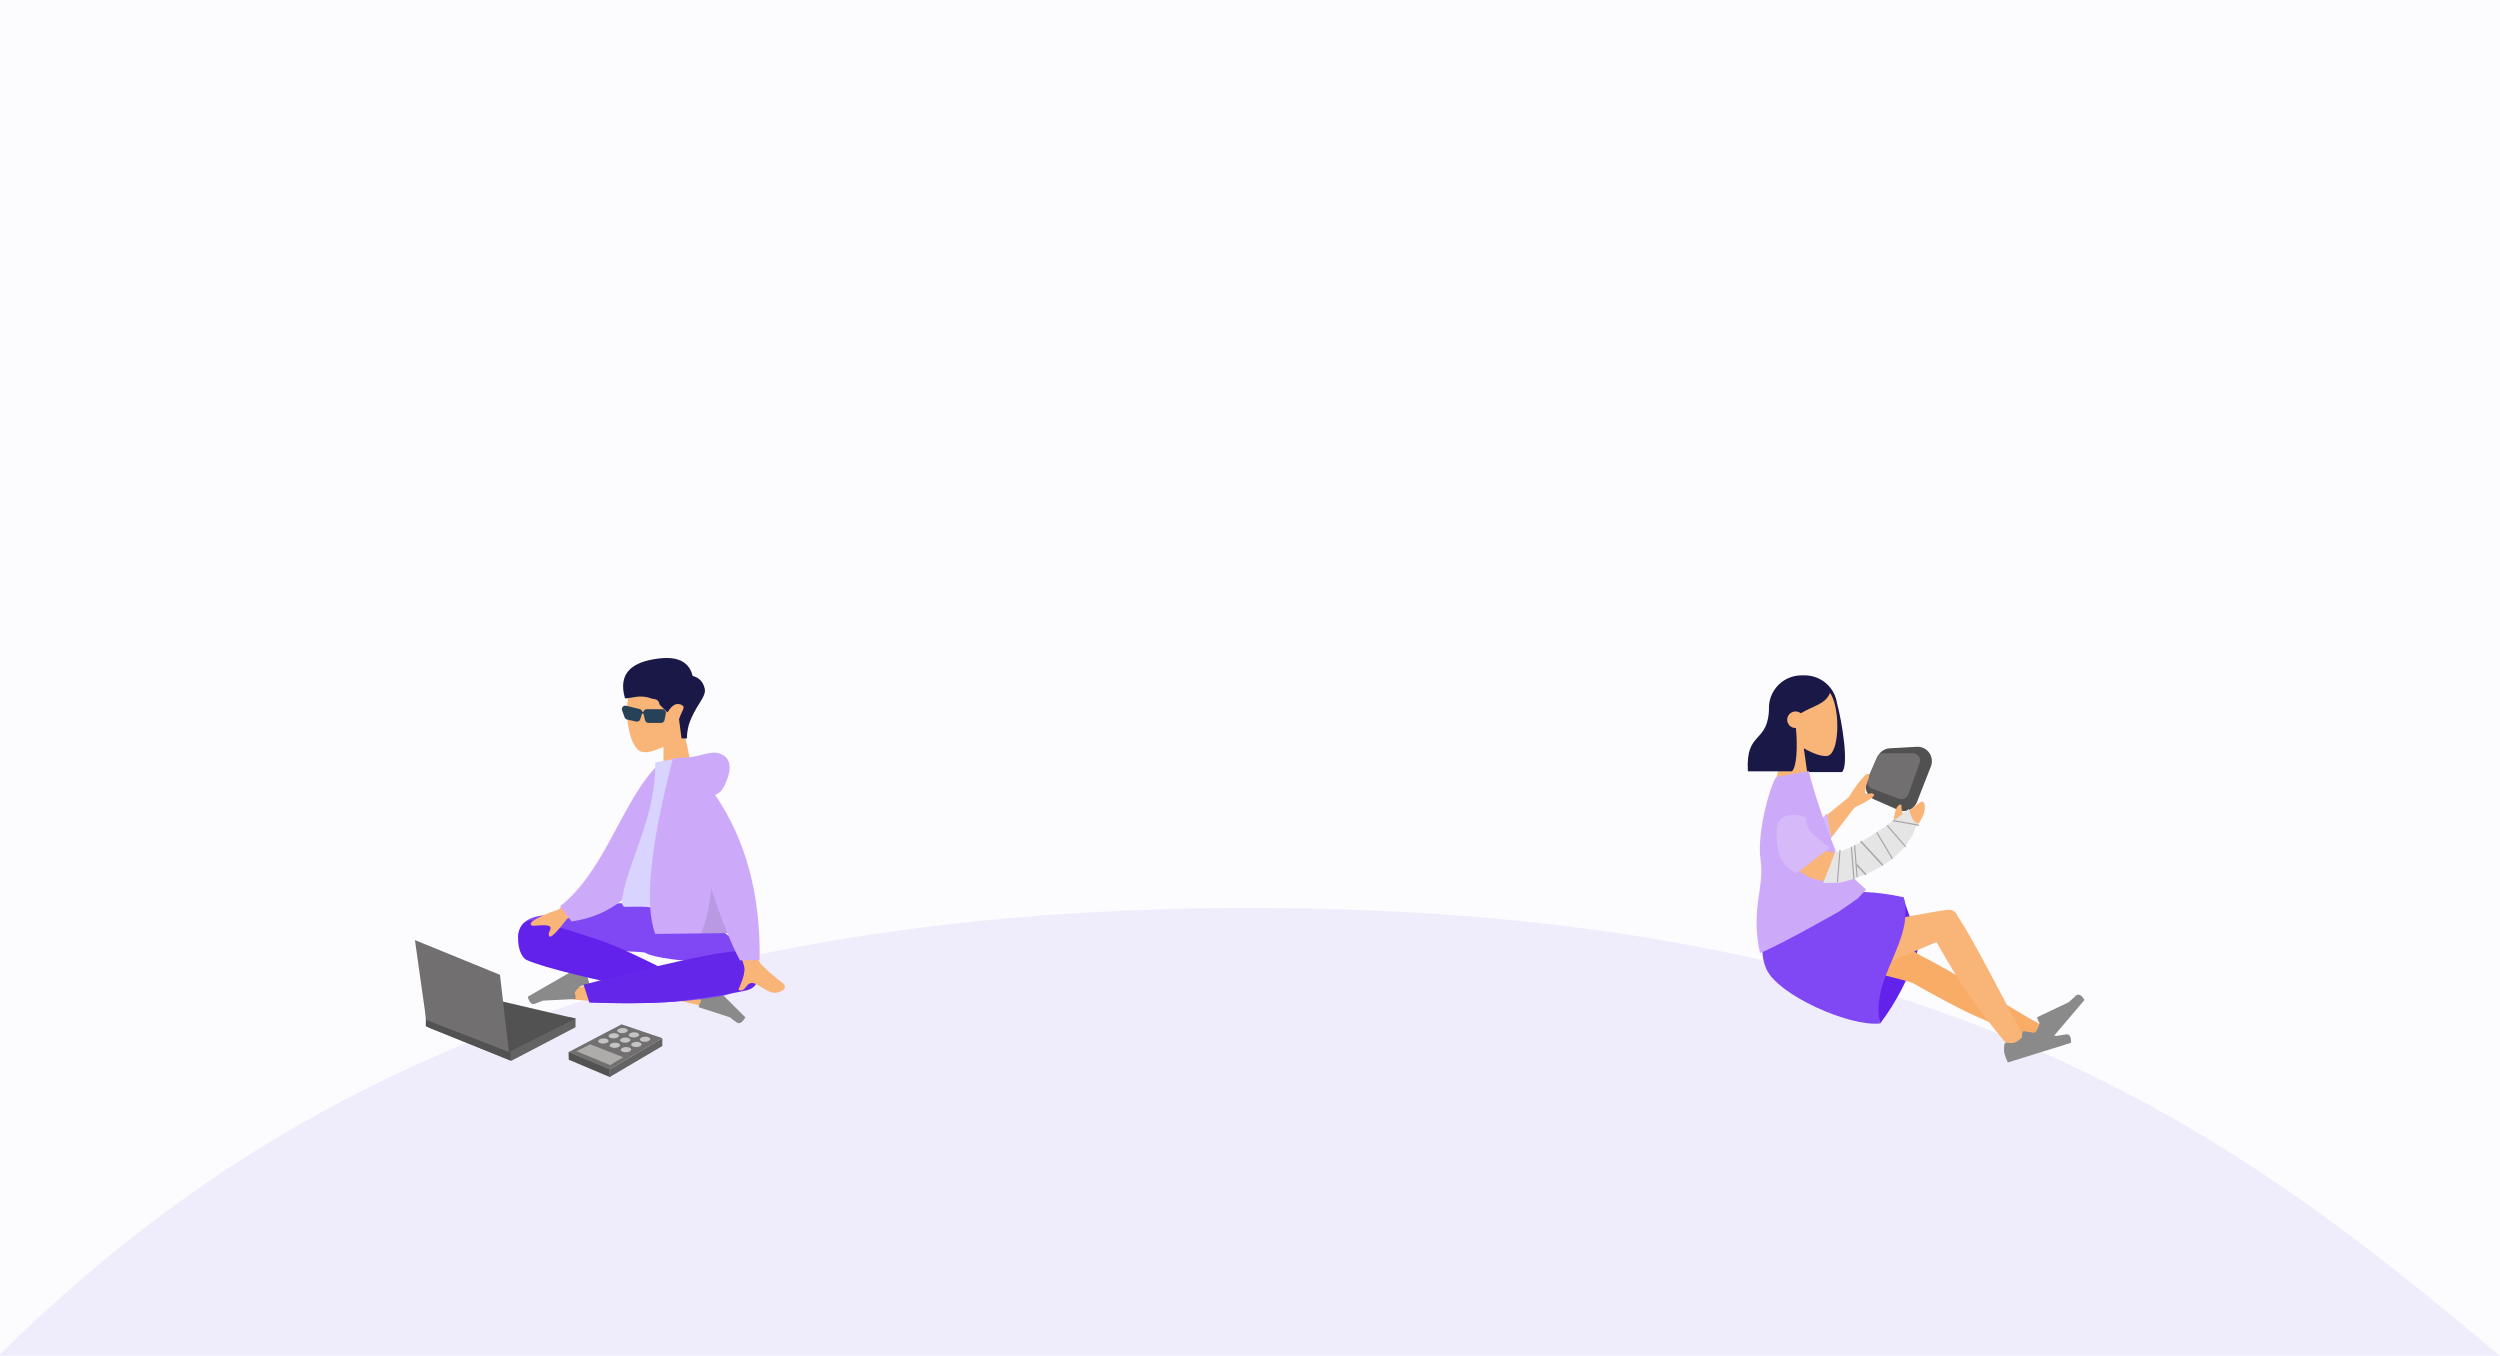 <svg width="1440" height="781" viewBox="0 0 1440 781" fill="none" xmlns="http://www.w3.org/2000/svg">
<rect width="1440" height="781" fill="#FCFBFE"/>
<g opacity="0.7" filter="url(#filter0_f)">
<path d="M1440 781C1214.27 781 1117.42 781 719.5 781C321.579 781 101.929 781 -1 781C124.551 657.338 321.579 523 719.5 523C1117.42 523 1288.58 653.779 1440 781Z" fill="#4E42DA" fill-opacity="0.1"/>
</g>
<g clip-path="url(#clip0)">
<path fill-rule="evenodd" clip-rule="evenodd" d="M406.624 573.866C393.503 566.89 383.889 562.312 377.782 560.129C367.325 556.393 358.095 553.463 354.628 552.644C346.358 550.693 344.944 562.632 348.985 564.5C355.1 567.327 373.598 572.324 404.478 579.492L406.624 573.866Z" fill="#F8B577"/>
<path fill-rule="evenodd" clip-rule="evenodd" d="M329.93 575.72C345.159 577.095 356.046 577.583 362.59 577.184C373.795 576.501 383.496 575.539 386.996 574.901C395.344 573.381 390.491 561.14 385.945 560.991C379.064 560.764 360.068 563.546 328.958 569.339L329.93 575.72Z" fill="#F8B577"/>
<path fill-rule="evenodd" clip-rule="evenodd" d="M393.823 420.49C398.43 415.081 401.549 408.453 401.028 401.025C399.527 379.625 369.736 384.333 363.941 395.134C358.147 405.935 361.941 431.052 369.5 433C372.487 433.77 375.5 433 382.149 430.244V459H402.085L393.823 420.49Z" fill="#F8B577"/>
<path fill-rule="evenodd" clip-rule="evenodd" d="M395.667 425.307C395.667 410.358 407.26 402.771 405.95 396.782C405.076 392.789 402.747 390.305 398.964 389.332C397.007 381.415 390.695 378.048 380.029 379.23C364.03 381.004 355.783 387.648 360 402.268C363.876 402.268 368.529 399.866 375 402.268C377.053 403.03 379.145 402.035 380.029 406L384.5 410.358C387.338 405.653 389.797 404.753 392.556 406C395.314 407.247 392.62 409.447 391.115 414.259L392.556 425.307H395.667Z" fill="#191847"/>
<path fill-rule="evenodd" clip-rule="evenodd" d="M397.431 568.882C398.439 566.884 399.316 565.51 400.062 564.763C400.969 563.853 402.425 562.658 404.431 561.178C405.354 562.099 413.655 570.379 429.334 586.016C427.543 589.105 425.854 590.052 424.265 588.856C422.677 587.66 421.343 586.681 420.264 585.918L402.811 580.268C402.475 580.159 402.328 579.784 402.482 579.431C402.485 579.425 402.488 579.419 402.491 579.413L403.803 576.609C403.198 574.634 402.492 573.244 401.685 572.439C401.03 571.785 399.823 571.185 398.064 570.637C397.389 570.427 397.087 569.682 397.389 568.973C397.402 568.943 397.416 568.912 397.431 568.882Z" fill="#8A8A8A"/>
<path fill-rule="evenodd" clip-rule="evenodd" d="M331.408 547.338C331.408 547.338 365.178 547.85 369.792 548.466C394.761 551.976 377.667 541.789 402.417 526.543L358.129 520.287C348.859 520.04 345.361 524.463 319.331 527.066C307.341 526.592 298.728 530.186 298.358 539.535L301.304 547.125L331.408 547.338Z" fill="#7F48F4"/>
<path fill-rule="evenodd" clip-rule="evenodd" d="M398.076 553.418C390.796 553.497 371.281 550.673 371.299 548.05L375.487 521.528L398.056 521.688C405.975 526.513 414.703 536.985 431.085 546.849C440.981 556.271 438.277 560.275 434.716 567.595L417.802 573.27C389.865 578.929 352.285 578.143 340.062 577.33L340.135 566.927L398.076 553.418Z" fill="#7F48F4"/>
<path fill-rule="evenodd" clip-rule="evenodd" d="M339.243 565.829C338.787 563.637 338.296 562.084 337.769 561.168C337.129 560.055 336.032 558.523 334.479 556.574C333.348 557.224 323.185 563.068 303.989 574.107C304.917 577.554 306.303 578.907 308.148 578.164C309.992 577.421 311.534 576.821 312.773 576.363L331.095 575.431C331.447 575.413 331.686 575.089 331.629 574.708C331.628 574.701 331.627 574.695 331.626 574.688L331.085 571.64C332.181 569.889 333.223 568.73 334.211 568.161C335.014 567.7 336.336 567.433 338.176 567.36C338.882 567.332 339.367 566.691 339.26 565.928C339.255 565.895 339.249 565.862 339.243 565.829Z" fill="#8A8A8A"/>
<path fill-rule="evenodd" clip-rule="evenodd" d="M393.192 563.79C371.293 552.358 355.409 544.968 345.538 541.618C328.636 535.884 313.83 531.504 308.352 530.381C295.289 527.705 296.762 549.982 303.421 552.984C313.499 557.527 342.91 564.684 391.654 574.456L393.192 563.79Z" fill="#6322EC"/>
<path fill-rule="evenodd" clip-rule="evenodd" d="M339.455 577.454C364.148 578.145 381.665 577.836 392.006 576.526C409.712 574.283 424.942 571.739 430.358 570.35C443.275 567.037 432.198 547.653 424.897 547.87C413.847 548.197 384.271 554.638 336.168 567.19L339.455 577.454Z" fill="#6426E8"/>
<path fill-rule="evenodd" clip-rule="evenodd" d="M343.289 506.174L321.468 524.004C315.517 525.823 310.552 528.059 306.575 530.712C305.639 531.661 304.516 533.573 308.437 533.201C312.358 532.83 316.498 532.631 317.056 534.081C317.613 535.532 315.257 537.299 316.374 539.252C317.118 540.554 320.529 537.231 326.608 529.284L348.3 519.208L343.289 506.174ZM427.822 505.849L413.4 506.07C422.65 537.248 427.641 553.79 428.372 555.696C430.016 559.984 426.709 566.579 425.303 570.119C430.035 572.359 429.44 563.878 435.41 566.818C440.86 569.501 445.038 574.426 451.253 570.154C452.017 569.629 452.839 567.673 450.784 566.175C445.665 562.443 438.274 555.894 437.261 553.722C435.88 550.761 432.734 534.804 427.822 505.849Z" fill="#F8B577"/>
<path fill-rule="evenodd" clip-rule="evenodd" d="M386.11 440.46L380.13 439.412C358.216 460.466 349.562 500.546 322.654 522.024L329.284 530.761C376.3 523.9 387.433 475.006 386.11 440.46Z" fill="#CDAAF9"/>
<path fill-rule="evenodd" clip-rule="evenodd" d="M413.025 521.768C389.096 522.031 371.494 522.225 360.22 522.35C357.807 522.376 358.22 518.58 358.547 516.664C362.33 494.544 377.782 470.574 377.435 439.15L392.638 436.384C405.48 458.289 410.136 485.382 413.025 521.768Z" fill="#D8D3FF"/>
<path fill-rule="evenodd" clip-rule="evenodd" d="M411.896 457.842C414.1 457.126 415.834 455.493 417.098 452.944C422.545 441.954 420.468 435.959 414.496 434.046C408.525 432.134 403.264 436.266 393.785 436.371C393.27 436.377 392.798 436.417 392.37 436.492L387.605 436.841C374.48 487.435 371.078 521.131 377.398 537.93L418.96 537.472C421.492 543.692 423.906 548.922 426.203 553.162L437.528 553.037C438.181 515.533 429.637 483.801 411.896 457.842Z" fill="#CDAAF9"/>
<path fill-rule="evenodd" clip-rule="evenodd" d="M409.624 511.665C408.448 523.578 406.419 532.237 403.536 537.642L418.96 537.472C416.007 530.217 412.896 521.614 409.624 511.665Z" fill="black" fill-opacity="0.1"/>
<path d="M278.533 579L331.5 586.5V591.698L294.55 611L246.5 591.698L278.533 579Z" fill="#636363"/>
<path d="M358.314 409.137C357.775 407.637 359.12 406.14 360.669 406.516L368.411 408.398C369.531 408.67 370.19 409.83 369.85 410.931L368.82 414.267C368.513 415.264 367.49 415.857 366.472 415.629L361.212 414.45C360.545 414.3 360 413.819 359.768 413.176L358.314 409.137Z" fill="#274158"/>
<path d="M370.61 410.978C370.3 409.718 371.254 408.5 372.552 408.5H381.568C382.827 408.5 383.773 409.651 383.53 410.886L382.762 414.786C382.578 415.724 381.755 416.4 380.8 416.4H373.512C372.591 416.4 371.79 415.772 371.57 414.878L370.61 410.978Z" fill="#274158"/>
<path d="M375.5 410H365.5V411H375.5V410Z" fill="#274158"/>
<path d="M245.257 565.5L285 584L294.117 597V610.95L245.257 591.147L245.257 565.5Z" fill="#535252"/>
<path d="M277.156 574L331.5 586.698L292.985 606L245.5 586.698L277.156 574Z" fill="#535252"/>
<path d="M358.008 590L381.508 598L350.992 616L327.5 606L358.008 590Z" fill="#716F6F"/>
<path d="M340 601.5L359 609L351.5 613.5L332 605.5L340 601.5Z" fill="#AEABAB"/>
<path d="M239 541.5L288 561.5L293.117 605.95L245.5 587.5L239 541.5Z" fill="#716F6F"/>
<path d="M327.5 605.9L351.204 615.914L351.297 620.413L327.593 610.399L327.5 605.9Z" fill="#535252"/>
<path d="M381.5 598L351 616V620.5L381.5 602.5V598Z" fill="#636363"/>
<path d="M360.61 606.109C362.265 606.047 363.583 605.326 363.552 604.499C363.521 603.671 362.154 603.05 360.498 603.111C358.843 603.173 357.525 603.894 357.556 604.721C357.587 605.549 358.954 606.17 360.61 606.109Z" fill="#C4C4C4"/>
<path d="M354.21 603.587C355.865 603.525 357.183 602.804 357.152 601.977C357.121 601.149 355.754 600.528 354.098 600.589C352.443 600.651 351.125 601.372 351.156 602.199C351.187 603.027 352.554 603.648 354.21 603.587Z" fill="#C4C4C4"/>
<path d="M347.61 601.109C349.265 601.047 350.583 600.326 350.552 599.499C350.521 598.671 349.154 598.05 347.498 598.111C345.843 598.173 344.525 598.894 344.556 599.721C344.587 600.549 345.954 601.17 347.61 601.109Z" fill="#C4C4C4"/>
<path d="M371.61 600.109C373.265 600.047 374.583 599.326 374.552 598.499C374.521 597.671 373.154 597.05 371.498 597.111C369.843 597.173 368.525 597.894 368.556 598.721C368.587 599.549 369.954 600.17 371.61 600.109Z" fill="#C4C4C4"/>
<path d="M365.21 597.587C366.865 597.525 368.183 596.804 368.152 595.977C368.121 595.149 366.754 594.528 365.098 594.589C363.443 594.651 362.125 595.372 362.156 596.199C362.187 597.027 363.554 597.648 365.21 597.587Z" fill="#C4C4C4"/>
<path d="M358.61 595.109C360.265 595.047 361.583 594.326 361.552 593.499C361.521 592.671 360.154 592.05 358.498 592.111C356.843 592.173 355.525 592.894 355.556 593.721C355.587 594.549 356.954 595.17 358.61 595.109Z" fill="#C4C4C4"/>
<path d="M366.61 603.109C368.265 603.047 369.583 602.326 369.552 601.499C369.521 600.671 368.154 600.05 366.498 600.111C364.843 600.173 363.525 600.894 363.556 601.721C363.587 602.549 364.954 603.17 366.61 603.109Z" fill="#C4C4C4"/>
<path d="M360.21 600.587C361.865 600.525 363.183 599.804 363.152 598.977C363.121 598.149 361.754 597.528 360.098 597.589C358.443 597.651 357.125 598.372 357.156 599.199C357.187 600.027 358.554 600.648 360.21 600.587Z" fill="#C4C4C4"/>
<path d="M353.61 598.109C355.265 598.047 356.583 597.326 356.552 596.499C356.521 595.671 355.154 595.05 353.498 595.111C351.843 595.173 350.525 595.894 350.556 596.721C350.587 597.549 351.954 598.17 353.61 598.109Z" fill="#C4C4C4"/>
</g>
<path fill-rule="evenodd" clip-rule="evenodd" d="M1058.08 404.916C1061.1 415.97 1065.03 440.815 1061.02 444.713H1035.65C1035.65 444.668 1035.64 444.623 1035.64 444.579C1026.24 443.544 1018.92 435.613 1018.92 425.984V407.709C1018.92 397.377 1027.34 389 1037.73 389H1039.48C1048.92 389 1056.73 395.908 1058.08 404.916Z" fill="#191847"/>
<path fill-rule="evenodd" clip-rule="evenodd" d="M1028.78 422.494C1024.74 417.788 1022.02 412.019 1022.47 405.556C1023.78 386.933 1049.85 391.03 1054.92 400.429C1059.99 409.828 1059.39 433.67 1052.83 435.35C1050.22 436.02 1044.65 434.379 1038.99 430.983L1042.54 456.006H1021.55L1028.78 422.494Z" fill="#F8B577"/>
<path fill-rule="evenodd" clip-rule="evenodd" d="M1034.45 419.348C1035.42 429.685 1035.03 441.489 1032.15 444.29H1006.78C1005.36 419.861 1019.02 429.321 1019.02 406.319C1019.88 405.492 1020.68 404.672 1021.48 403.966L1021.45 403.289C1025.84 394.343 1031.42 389.87 1038.17 389.87C1048.3 389.87 1051.5 394.559 1054.22 398.54C1052.19 405.489 1044.29 406.519 1037.27 410.85C1036.44 410.182 1035.38 409.781 1034.23 409.781C1031.58 409.781 1029.42 411.924 1029.42 414.567C1029.42 417.21 1031.58 419.353 1034.23 419.353C1034.31 419.353 1034.38 419.351 1034.45 419.348Z" fill="#191847"/>
<path d="M1090.2 477.966L1090.08 478.576L1101.87 481.118L1101.98 480.507L1090.2 477.966Z" fill="#CDCDCD"/>
<path fill-rule="evenodd" clip-rule="evenodd" d="M1083 589.5C1093.28 575.796 1098.97 563.153 1103.35 551.85C1107.74 540.548 1099.26 529.581 1096.5 517C1086.24 530.32 1088.48 540.938 1084.65 550.802C1080.83 560.667 1078 575.5 1083 589.5Z" fill="#6322EC"/>
<path fill-rule="evenodd" clip-rule="evenodd" d="M1101.66 566.148C1101.39 566.107 1101.11 566.033 1100.84 565.924C1095.22 563.667 1027.1 548.084 1016.55 543L1042.24 512.748C1050.27 516.614 1097.56 544.486 1106.54 550.586C1122.43 558.172 1169.81 587.543 1173.51 589.088C1177.4 590.714 1175.08 599.908 1170.04 598.213C1162.02 595.515 1140.71 587.02 1128.59 580.775C1117.23 574.921 1107.2 569.426 1101.66 566.148Z" fill="#F8AC66"/>
<path fill-rule="evenodd" clip-rule="evenodd" d="M1127.77 528.013C1136.88 541.009 1162.22 591.618 1164.65 594.826C1167.15 598.127 1159.16 604.94 1155.67 601.02C1150.1 594.78 1136.16 577.055 1129.14 565.756C1123.49 556.668 1118.57 548.287 1115.43 542.596C1095.59 550.827 1048.34 571.708 1037.46 574.149L1027 542.214C1037.43 539.872 1114.14 524.512 1122.17 524.056C1125.01 523.8 1126.88 525.578 1127.77 528.013Z" fill="#F8B577"/>
<path fill-rule="evenodd" clip-rule="evenodd" d="M1154.44 601.878C1154.24 604.137 1154.27 605.772 1154.53 606.782C1154.85 608.011 1155.5 609.743 1156.5 611.98C1157.85 611.559 1169.99 607.785 1192.93 600.657C1193.03 597.061 1192.02 595.449 1189.92 595.819C1187.81 596.19 1186.05 596.479 1184.65 596.687L1165.67 593.987C1165.3 593.935 1164.96 594.208 1164.9 594.597C1164.9 594.603 1164.9 594.61 1164.9 594.617L1164.53 597.74C1162.88 599.256 1161.46 600.197 1160.28 600.565C1159.32 600.862 1157.89 600.866 1155.99 600.573C1155.26 600.462 1154.57 601.001 1154.45 601.777C1154.45 601.81 1154.44 601.844 1154.44 601.878Z" fill="#8A8A8A"/>
<path fill-rule="evenodd" clip-rule="evenodd" d="M1168.27 598.602C1169.27 600.599 1170.14 601.947 1170.88 602.644C1171.79 603.493 1173.24 604.572 1175.25 605.881C1176.19 604.773 1184.66 594.813 1200.65 576.001C1198.87 572.945 1197.18 572.163 1195.56 573.654C1193.95 575.145 1192.59 576.371 1191.49 577.331L1173.82 585.721C1173.48 585.883 1173.33 586.302 1173.48 586.659C1173.48 586.665 1173.49 586.671 1173.49 586.677L1174.78 589.493C1174.15 591.682 1173.42 593.262 1172.6 594.23C1171.93 595.017 1170.71 595.821 1168.93 596.643C1168.24 596.958 1167.93 597.795 1168.23 598.511C1168.24 598.542 1168.26 598.572 1168.27 598.602Z" fill="#8A8A8A"/>
<path fill-rule="evenodd" clip-rule="evenodd" d="M1017.35 557.972C1010.98 542.968 1019.36 528.223 1026.88 516.388C1050.3 517.966 1061.72 509.348 1096.48 516.799C1103.25 542.132 1076.66 563.598 1083 589.5C1065.36 591.576 1023.72 572.977 1017.35 557.972Z" fill="#7F48F4"/>
<path d="M1081.52 435.82C1082.79 433.031 1085.48 431.183 1088.5 431.016L1104.14 430.154C1110.1 429.825 1114.39 435.876 1112.18 441.504L1104.17 461.965C1102.47 466.31 1097.56 468.371 1093.33 466.521L1079.53 460.487C1075.3 458.64 1073.41 453.623 1075.34 449.386L1081.52 435.82Z" fill="#525151"/>
<path d="M1080.99 436.43C1081.62 434.894 1083.11 433.895 1084.75 433.895H1101.88C1104.72 433.895 1106.7 436.766 1105.72 439.473L1099.14 457.648C1098.36 459.803 1096.01 460.906 1093.88 460.109L1078.22 454.232C1076.1 453.435 1075.02 451.037 1075.81 448.885L1075.91 448.638L1080.99 436.43Z" fill="#716F6F"/>
<path fill-rule="evenodd" clip-rule="evenodd" d="M1043.91 476.279L1064.91 459.186C1068.02 453.877 1071.23 449.601 1074.54 446.358C1075.6 445.664 1077.54 444.996 1076.2 448.67C1074.86 452.344 1073.62 456.264 1074.72 457.106C1075.83 457.949 1077.96 456.07 1079.35 457.554C1080.28 458.543 1076.54 461.101 1068.12 465.229L1053.83 483.848L1043.91 476.279ZM1081.57 480.115L1090.79 472.59C1091.36 466.881 1092.63 463.821 1094.59 463.411C1096 462.411 1094.43 469.786 1097.21 468.642C1099.98 467.498 1106.17 460.905 1107.54 461.742C1109.57 462.979 1108.73 468.129 1107.23 470.898C1104.43 476.074 1101.77 478.17 1094.92 481.558C1091.33 483.33 1087.61 486.219 1083.74 490.227L1081.57 480.115Z" fill="#F8B577"/>
<path fill-rule="evenodd" clip-rule="evenodd" d="M1035.85 475.76C1040.26 476.817 1046.11 476.177 1052.25 468.447L1054.9 482.056C1050.72 491.038 1044.75 497.749 1039.43 495.988C1035.23 494.6 1032.91 482.073 1035.85 475.76Z" fill="#D5B9F9"/>
<path fill-rule="evenodd" clip-rule="evenodd" d="M1059.92 495.934C1049.09 472.1 1069.87 523.96 1059.92 495.934C1066.51 505.805 1074.94 512.329 1074.94 512.329L1070.06 517.546L1059.03 525.191C1059.03 525.191 1025.47 544.31 1013.77 548.939C1008.14 523.274 1016.46 511.756 1014.11 495.499C1011.53 477.697 1021.35 447.815 1023.38 447.45L1041.9 444.118C1044.9 457.529 1053.54 481.892 1059.92 495.934Z" fill="#CDAAF9"/>
<path fill-rule="evenodd" clip-rule="evenodd" d="M1037.11 478.115C1040.66 484.176 1044.55 489.709 1057.35 491.13L1057.18 507.733C1043.23 507.903 1036.84 504.088 1026.34 491.508C1023.28 485.446 1028.75 479.427 1037.11 478.115Z" fill="#F8B577"/>
<path fill-rule="evenodd" clip-rule="evenodd" d="M1057.19 490.45C1062.91 492.524 1090.98 473.059 1099.45 465.991C1104.12 482.978 1109.83 466.769 1103.56 476.212C1094.8 501.779 1059.71 508.386 1059.71 508.386C1059.71 508.386 1059.71 508.386 1050.13 508.63L1057.19 490.45Z" fill="#E5E5E5"/>
<path fill-rule="evenodd" clip-rule="evenodd" d="M1040.35 470.839C1040.19 477.921 1043.49 480.312 1054.04 488.291L1034.93 502.914C1023.4 498.239 1022.76 485.308 1023.52 476.652C1024.11 469.831 1032.24 467.553 1040.35 470.839Z" fill="#D5B9F9"/>
<path d="M1090.24 472.315L1090.13 473.01L1105.27 475.669L1105.38 474.973L1090.24 472.315Z" fill="#A5A5A5"/>
<path d="M1069.73 497.728L1069.13 498.348L1074.52 504.197L1075.12 503.577L1069.73 497.728Z" fill="#A5A5A5"/>
<path d="M1072 484.219L1071.4 484.839L1084.19 498.71L1084.79 498.09L1072 484.219Z" fill="#A5A5A5"/>
<path d="M1087.26 475.197L1086.77 475.673L1097.49 488.047L1097.98 487.571L1087.26 475.197Z" fill="#A5A5A5"/>
<path d="M1081.31 479.282L1080.74 479.657L1089.8 494.902L1090.37 494.527L1081.31 479.282Z" fill="#A5A5A5"/>
<path d="M1068.57 486.734L1067.91 486.793L1069.36 505.241L1070.02 505.183L1068.57 486.734Z" fill="#A5A5A5"/>
<path d="M1060.19 489.549L1059.53 489.489L1058.02 508.042L1058.69 508.102L1060.19 489.549Z" fill="#A5A5A5"/>
<path d="M1066.73 487.746L1066.06 487.804L1067.51 506.253L1068.18 506.194L1066.73 487.746Z" fill="#A5A5A5"/>
<defs>
<filter id="filter0_f" x="-3" y="521" width="1445" height="262" filterUnits="userSpaceOnUse" color-interpolation-filters="sRGB">
<feFlood flood-opacity="0" result="BackgroundImageFix"/>
<feBlend mode="normal" in="SourceGraphic" in2="BackgroundImageFix" result="shape"/>
<feGaussianBlur stdDeviation="1" result="effect1_foregroundBlur"/>
</filter>
<clipPath id="clip0">
<rect width="215" height="244" fill="white" transform="translate(239 379)"/>
</clipPath>
</defs>
</svg>
